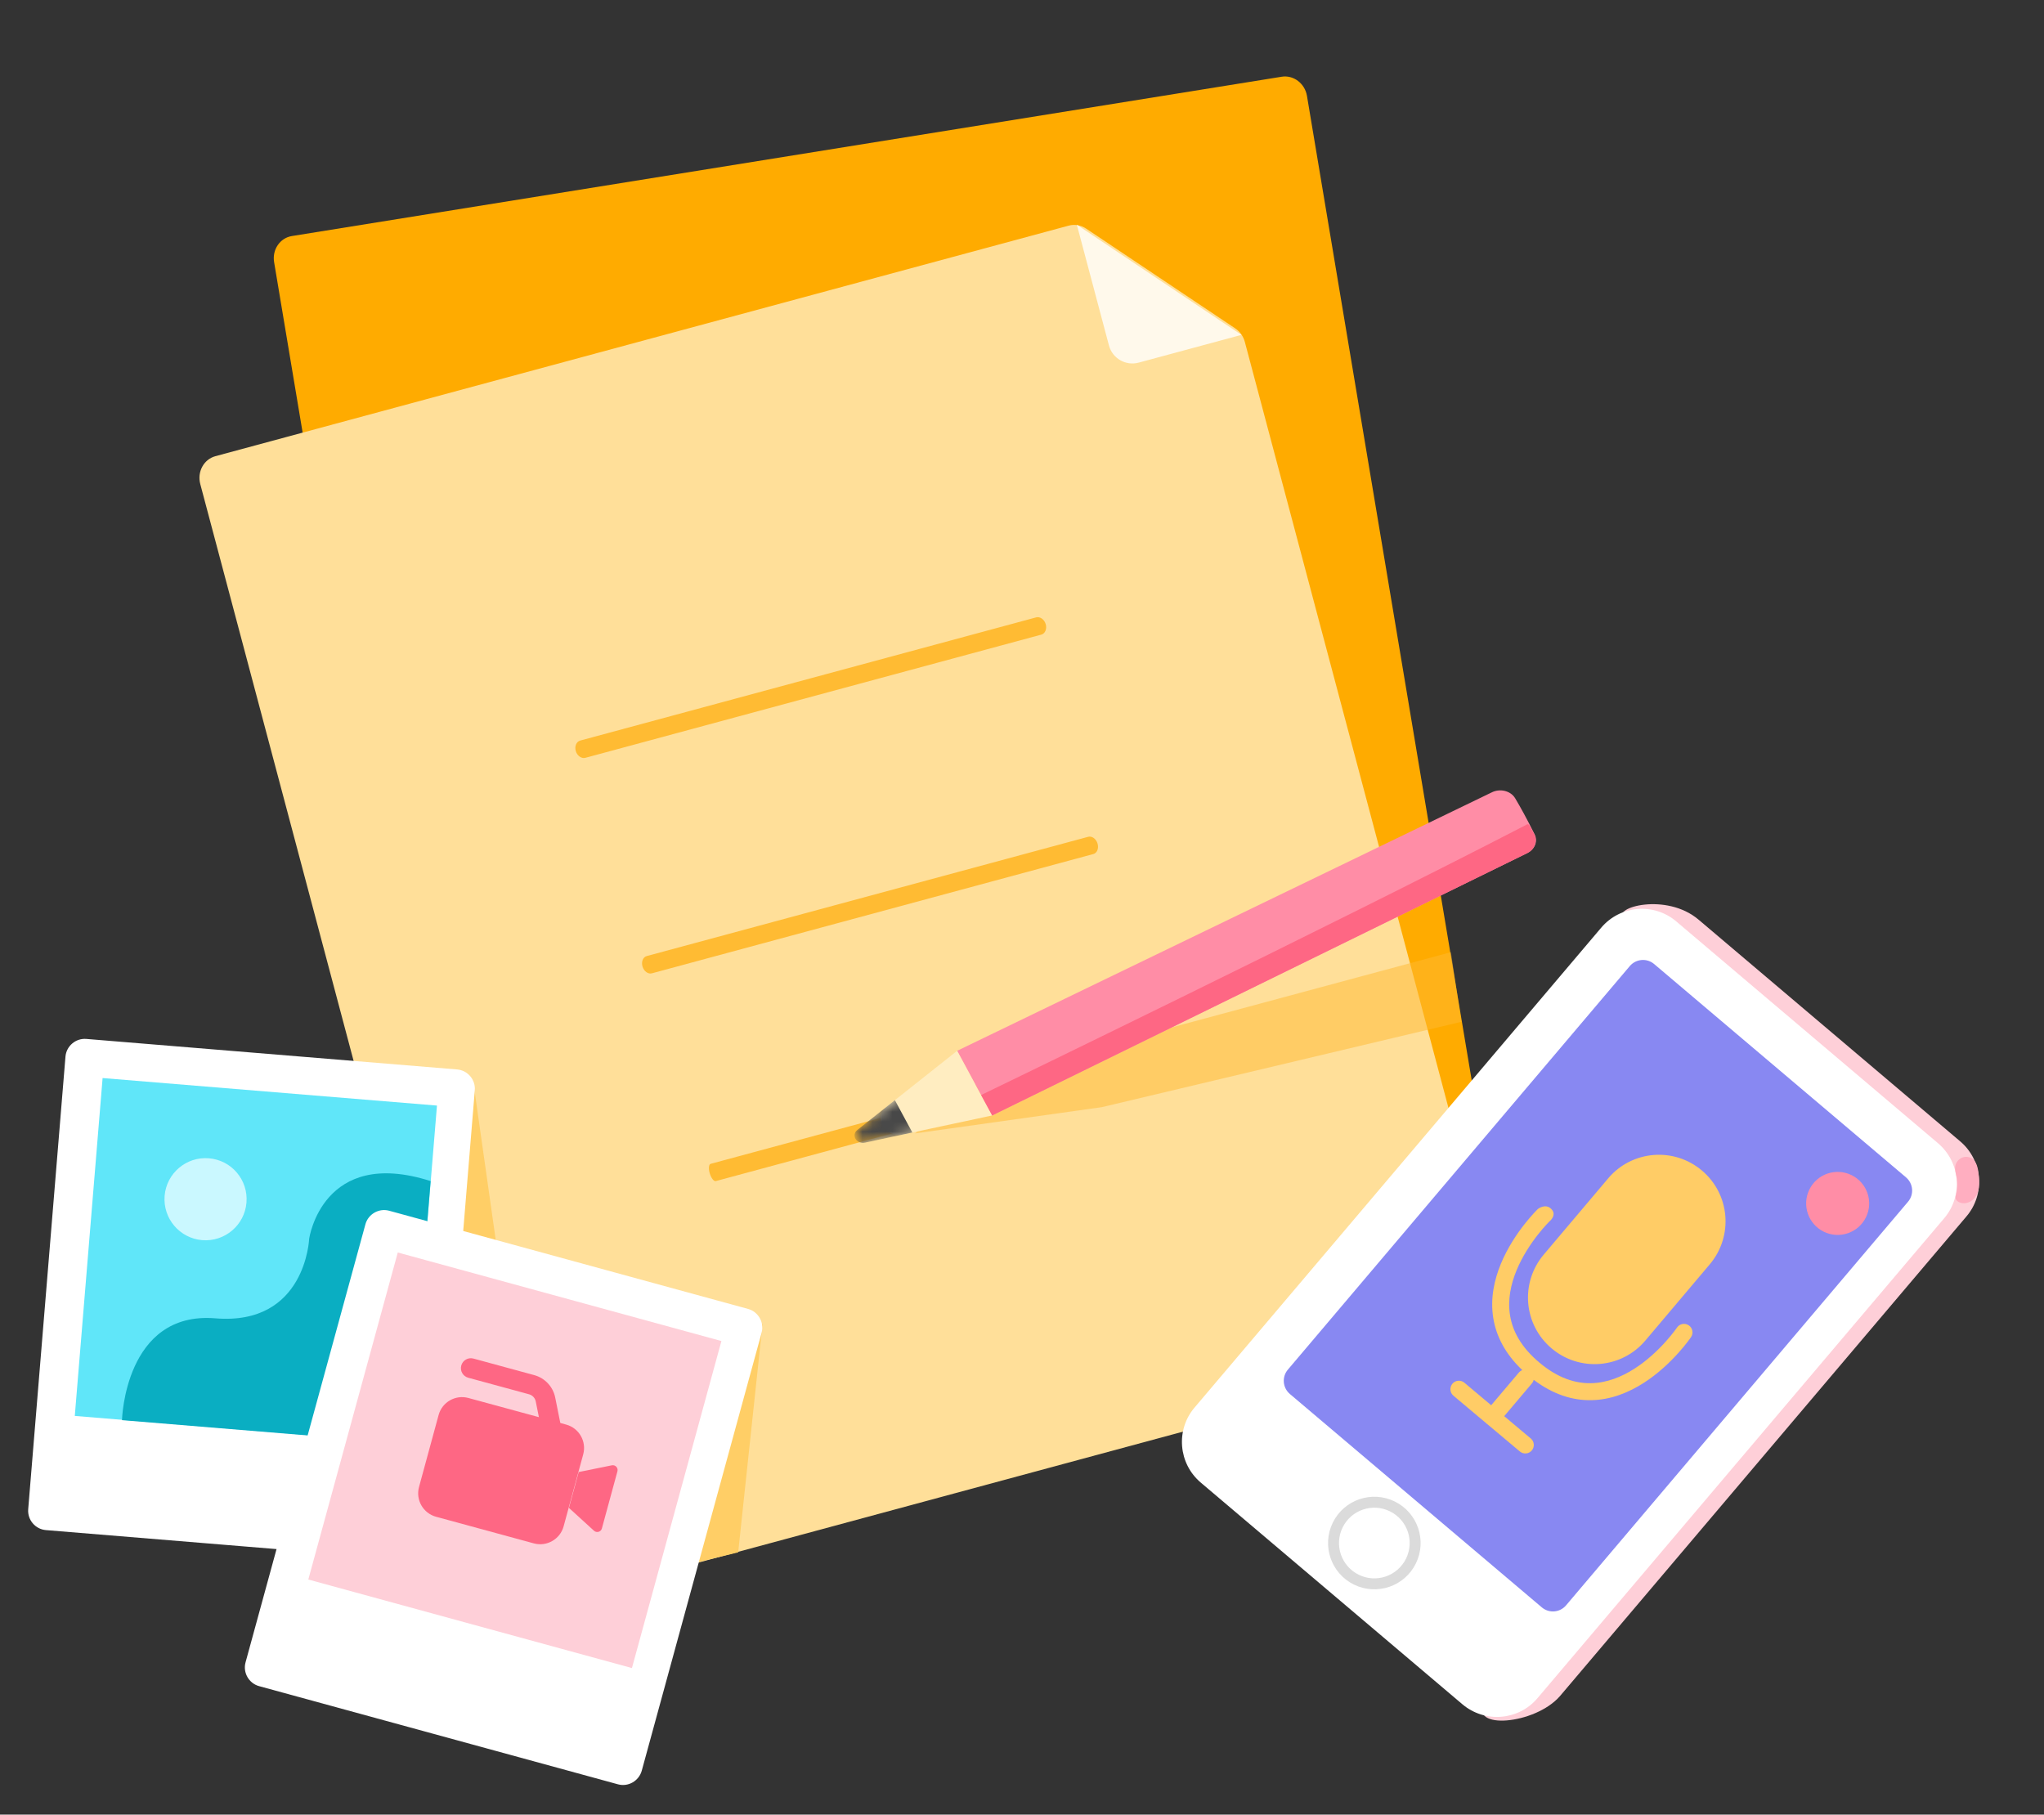 <svg width="205" height="182" viewBox="0 0 205 182" fill="none" xmlns="http://www.w3.org/2000/svg">
<rect x="0" y="0" width="205" height="182" fill="#333333" stroke="none"/>
<path d="M27.492 26.295C27.282 25.04 28.078 23.868 29.27 23.676L128.542 7.696C129.734 7.504 130.871 8.366 131.081 9.62L150.085 123.185C150.295 124.44 149.499 125.612 148.307 125.804L49.035 141.784C47.843 141.976 46.706 141.115 46.496 139.86L27.492 26.295Z" fill="#FFAB00"/>
<path d="M20.086 48.55C19.759 47.32 20.439 46.069 21.604 45.754L70.134 32.642L95.453 25.801L107.189 22.63C107.778 22.471 108.409 22.578 108.93 22.927L123.889 32.939C124.358 33.253 124.701 33.738 124.85 34.298L128.465 47.895L136.157 76.831L150.949 132.477C151.276 133.707 150.596 134.958 149.431 135.273L52.372 161.497C51.207 161.812 49.997 161.071 49.67 159.842L20.086 48.55Z" fill="#FFDF99"/>
<path d="M111.22 34.646C111.566 35.95 112.903 36.722 114.206 36.37L124.507 33.587L108.001 22.54L111.22 34.646Z" fill="#FFF9EB"/>
<path fill-rule="evenodd" clip-rule="evenodd" d="M57.749 75.332C57.607 74.853 57.806 74.381 58.194 74.276L103.918 61.922C104.306 61.817 104.735 62.12 104.878 62.598C105.02 63.076 104.821 63.548 104.434 63.653L58.709 76.007C58.322 76.112 57.892 75.81 57.749 75.332Z" fill="#FFBB33"/>
<path fill-rule="evenodd" clip-rule="evenodd" d="M64.44 96.94C64.297 96.462 64.486 95.993 64.862 95.891L109.139 83.928C109.515 83.826 109.935 84.132 110.077 84.61C110.22 85.088 110.031 85.558 109.655 85.659L65.377 97.622C65.002 97.724 64.582 97.418 64.44 96.94Z" fill="#FFBB33"/>
<path fill-rule="evenodd" clip-rule="evenodd" d="M71.185 117.689C71.043 117.211 71.084 116.781 71.278 116.728L94.075 110.569C94.268 110.517 94.54 110.862 94.682 111.34C94.825 111.818 94.784 112.248 94.59 112.3L71.793 118.46C71.6 118.512 71.328 118.167 71.185 117.689Z" fill="#FFBB33"/>
<path d="M148.884 170.744L122.658 148.52C120.393 146.607 120.115 143.22 122.034 140.974L162.86 92.058C161.666 91.041 167.102 89.474 170.363 92.245L196.59 114.47C198.855 116.383 199.133 119.769 197.213 122.015L156.443 170.127C153.947 172.983 147.315 173.532 148.884 170.744Z" fill="#FECFD8"/>
<path d="M146.666 170.932L120.439 148.708C118.174 146.795 117.896 143.408 119.816 141.162L160.586 93.05C162.499 90.786 165.886 90.508 168.132 92.427L194.359 114.652C196.623 116.564 196.902 119.951 194.982 122.197L154.212 170.309C152.317 172.567 148.931 172.845 146.666 170.932Z" fill="white"/>
<path d="M154.629 161.211L129.367 139.813C128.639 139.194 128.545 138.1 129.164 137.372L163.459 96.894C164.078 96.166 165.172 96.072 165.9 96.691L191.162 118.088C191.89 118.708 191.984 119.801 191.365 120.529L157.07 161.007C156.445 161.748 155.357 161.83 154.629 161.211Z" fill="#8888F2"/>
<path d="M136.034 158.436C138.063 159.432 140.515 158.595 141.512 156.566C142.508 154.537 141.671 152.085 139.642 151.088C137.613 150.092 135.16 150.929 134.164 152.958C133.168 154.987 134.005 157.44 136.034 158.436Z" fill="white"/>
<path fill-rule="evenodd" clip-rule="evenodd" d="M139.399 151.581C137.642 150.718 135.519 151.443 134.656 153.2C133.793 154.957 134.518 157.081 136.275 157.943C138.032 158.806 140.156 158.081 141.018 156.324C141.881 154.567 141.156 152.443 139.399 151.581ZM133.671 152.716C134.8 150.415 137.582 149.466 139.883 150.595C142.184 151.725 143.133 154.507 142.004 156.808C140.874 159.109 138.092 160.058 135.791 158.929C133.49 157.799 132.541 155.017 133.671 152.716Z" fill="#DBDBDB"/>
<path d="M155.619 135.243C152.797 132.865 152.444 128.66 154.822 125.838L161.282 118.194C163.661 115.372 167.866 115.018 170.688 117.397C173.51 119.775 173.864 123.979 171.485 126.801L165.025 134.446C162.646 137.268 158.441 137.621 155.619 135.243Z" fill="#FFCC66"/>
<path fill-rule="evenodd" clip-rule="evenodd" d="M155.59 121.263C154.999 120.65 154.234 121.263 154.234 121.263L154.231 121.266L154.225 121.273L154.201 121.296C154.182 121.316 154.154 121.343 154.119 121.379C154.049 121.45 153.949 121.554 153.827 121.687C153.583 121.952 153.247 122.336 152.87 122.818C152.12 123.777 151.195 125.144 150.531 126.749C149.867 128.353 149.446 130.239 149.767 132.208C150.057 133.99 150.943 135.77 152.677 137.418C152.548 137.467 152.429 137.549 152.333 137.663L149.557 140.941L146.865 138.681C146.505 138.378 145.968 138.425 145.665 138.785C145.363 139.146 145.409 139.683 145.77 139.985L149.021 142.716C149.047 142.744 149.074 142.77 149.104 142.795C149.135 142.822 149.168 142.846 149.202 142.867L152.432 145.579C152.792 145.882 153.329 145.835 153.632 145.475C153.934 145.114 153.888 144.577 153.527 144.275L150.862 142.037L153.633 138.763C153.728 138.651 153.789 138.521 153.817 138.387C155.788 139.883 157.746 140.468 159.598 140.435C161.589 140.399 163.371 139.651 164.835 138.715C166.3 137.779 167.487 136.629 168.303 135.723C168.712 135.269 169.033 134.871 169.252 134.584C169.362 134.441 169.447 134.325 169.505 134.243C169.534 134.203 169.557 134.171 169.573 134.148L169.591 134.121L169.597 134.113L169.598 134.111C169.598 134.111 169.6 134.109 168.916 133.647L169.6 134.109C169.863 133.719 169.761 133.19 169.371 132.926C168.981 132.663 168.452 132.765 168.189 133.155L168.186 133.158L168.174 133.175C168.163 133.192 168.145 133.217 168.121 133.251C168.072 133.319 167.998 133.42 167.9 133.548C167.703 133.805 167.412 134.167 167.037 134.584C166.284 135.42 165.212 136.453 163.918 137.28C162.623 138.107 161.147 138.703 159.568 138.731C158.009 138.76 156.265 138.237 154.406 136.677L154.405 136.676C152.528 135.108 151.699 133.476 151.448 131.934C151.194 130.373 151.519 128.817 152.105 127.4C152.691 125.985 153.52 124.752 154.212 123.867C154.556 123.426 154.863 123.077 155.081 122.84C155.19 122.721 155.277 122.631 155.335 122.572C155.364 122.542 155.386 122.52 155.4 122.506L155.415 122.491L155.418 122.488C155.418 122.488 156.182 121.875 155.59 121.263Z" fill="#FFCC66"/>
<path d="M182.913 123.537C184.48 124.306 186.374 123.66 187.143 122.093C187.913 120.526 187.266 118.632 185.699 117.862C184.132 117.093 182.238 117.739 181.469 119.306C180.699 120.874 181.346 122.768 182.913 123.537Z" fill="#FF8DA6"/>
<path d="M196.92 116.063C196.494 116.177 196.157 116.551 196.098 116.984C196.039 117.417 196.203 117.837 196.268 118.269C196.308 118.597 196.316 118.924 196.275 119.258C196.258 119.419 196.222 119.586 196.192 119.741C196.15 119.89 196.108 120.039 196.14 120.193C196.178 120.366 196.315 120.495 196.477 120.574C196.899 120.781 197.442 120.678 197.805 120.379C198.598 119.736 198.559 118.593 198.435 117.685C198.428 117.604 198.409 117.518 198.402 117.437C198.305 116.882 198.115 116.234 197.501 116.071C197.297 116.017 197.099 116.012 196.92 116.063Z" fill="#FFAEC0"/>
<path d="M50.154 127.429L47.443 108.325L40.472 126.526L50.154 127.429Z" fill="#FFCE66"/>
<path d="M74.034 155.699L76.487 132.722L67.386 157.312L74.034 155.699Z" fill="#FFCE66"/>
<path d="M41.792 156.526L4.602 153.465C3.547 153.378 2.742 152.439 2.829 151.372L6.566 105.976C6.653 104.921 7.591 104.114 8.657 104.202L45.846 107.263C46.901 107.349 47.707 108.288 47.619 109.355L43.882 154.751C43.751 155.803 42.846 156.613 41.792 156.526Z" fill="white"/>
<path d="M43.814 110.885L10.29 108.126L7.501 142.014L41.035 144.774L43.825 110.886L43.814 110.885Z" fill="#60E6F9"/>
<path d="M12.237 142.404C12.237 142.404 12.525 131.478 21.602 132.225C30.667 132.971 31.008 124.239 31.008 124.239C31.008 124.239 32.336 114.988 43.189 118.461L41.021 144.807L12.234 142.437L12.237 142.404Z" fill="#0AAEC2"/>
<mask id="mask0_1213_1586" style="mask-type:alpha" maskUnits="userSpaceOnUse" x="7" y="108" width="37" height="37">
<path d="M43.813 110.887L10.292 108.126L7.501 142.012L41.033 144.774L43.825 110.888L43.813 110.887Z" fill="#1AD1E6"/>
</mask>
<g mask="url(#mask0_1213_1586)">
<path d="M20.277 124.383C22.54 124.569 24.533 122.885 24.72 120.616C24.907 118.347 23.222 116.36 20.953 116.173C18.69 115.986 16.697 117.67 16.51 119.94C16.329 122.209 18.014 124.196 20.277 124.383Z" fill="#CAF8FF"/>
</g>
<path d="M61.981 178.963L25.984 169.115C24.963 168.836 24.344 167.765 24.626 166.733L36.649 122.793C36.928 121.772 37.999 121.152 39.03 121.434L75.027 131.282C76.048 131.561 76.667 132.632 76.385 133.664L64.362 177.604C64.069 178.633 63.002 179.242 61.981 178.963Z" fill="white"/>
<path d="M72.353 134.502L39.895 125.622L30.921 158.422L63.379 167.302L72.353 134.502Z" fill="#FECFD8"/>
<path fill-rule="evenodd" clip-rule="evenodd" d="M53.058 139.843C53.402 139.936 53.662 140.212 53.733 140.566L54.324 143.514C54.432 144.053 54.956 144.403 55.496 144.294C56.035 144.186 56.384 143.661 56.276 143.122L55.685 140.174C55.465 139.08 54.651 138.212 53.581 137.921L47.483 136.261C46.953 136.117 46.406 136.43 46.261 136.961C46.117 137.491 46.43 138.039 46.961 138.183L53.058 139.843Z" fill="#FE6784"/>
<path d="M58.492 145.871C58.845 144.573 58.08 143.235 56.782 142.882L46.977 140.214C45.68 139.861 44.342 140.626 43.989 141.924L42.025 149.14C41.672 150.437 42.438 151.775 43.735 152.128L53.54 154.797C54.837 155.15 56.175 154.384 56.528 153.087L58.492 145.871Z" fill="#FE6784"/>
<path d="M61.362 146.968L58.041 147.641L57.062 151.238L59.576 153.532C59.844 153.772 60.271 153.646 60.364 153.304L61.926 147.563C62.019 147.221 61.715 146.897 61.362 146.968Z" fill="#FE6784"/>
<path opacity="0.5" d="M110.512 111.044L91.773 113.679L98.587 108.147L145.514 95.502L146.568 102.483L110.512 111.044Z" fill="#FFBB33"/>
<path d="M153.908 83.669C154.251 84.348 153.959 85.146 153.231 85.535L99.498 111.881L95.996 105.393L149.594 79.483C150.433 79.051 151.513 79.311 151.959 80.061C152.557 81.068 153.042 81.951 153.908 83.669Z" fill="#FF8DA6"/>
<path d="M153.859 83.646C154.223 84.335 153.939 85.16 153.193 85.558L99.497 111.881L98.354 109.852C98.354 109.852 133.757 92.727 152.979 82.779C153.301 82.613 153.232 82.462 153.859 83.646Z" fill="#FE6784"/>
<path d="M88.962 110.97C87.519 112.114 88.764 114.173 90.654 113.769L99.497 111.881L95.996 105.392L88.962 110.97Z" fill="#FFEDC1"/>
<mask id="mask1_1213_1586" style="mask-type:alpha" maskUnits="userSpaceOnUse" x="85" y="105" width="15" height="10">
<path d="M85.987 113.329C85.331 113.849 85.896 114.785 86.756 114.601L98.477 112.099C99.003 111.987 99.281 111.481 99.052 111.055L96.485 106.299C96.242 105.848 95.567 105.733 95.141 106.07L85.987 113.329Z" fill="#FFEDC1"/>
</mask>
<g mask="url(#mask1_1213_1586)">
<path d="M85.986 113.329C85.33 113.849 85.896 114.785 86.755 114.602L91.502 113.588L89.751 110.344L85.986 113.329Z" fill="#484848"/>
</g>
</svg>
